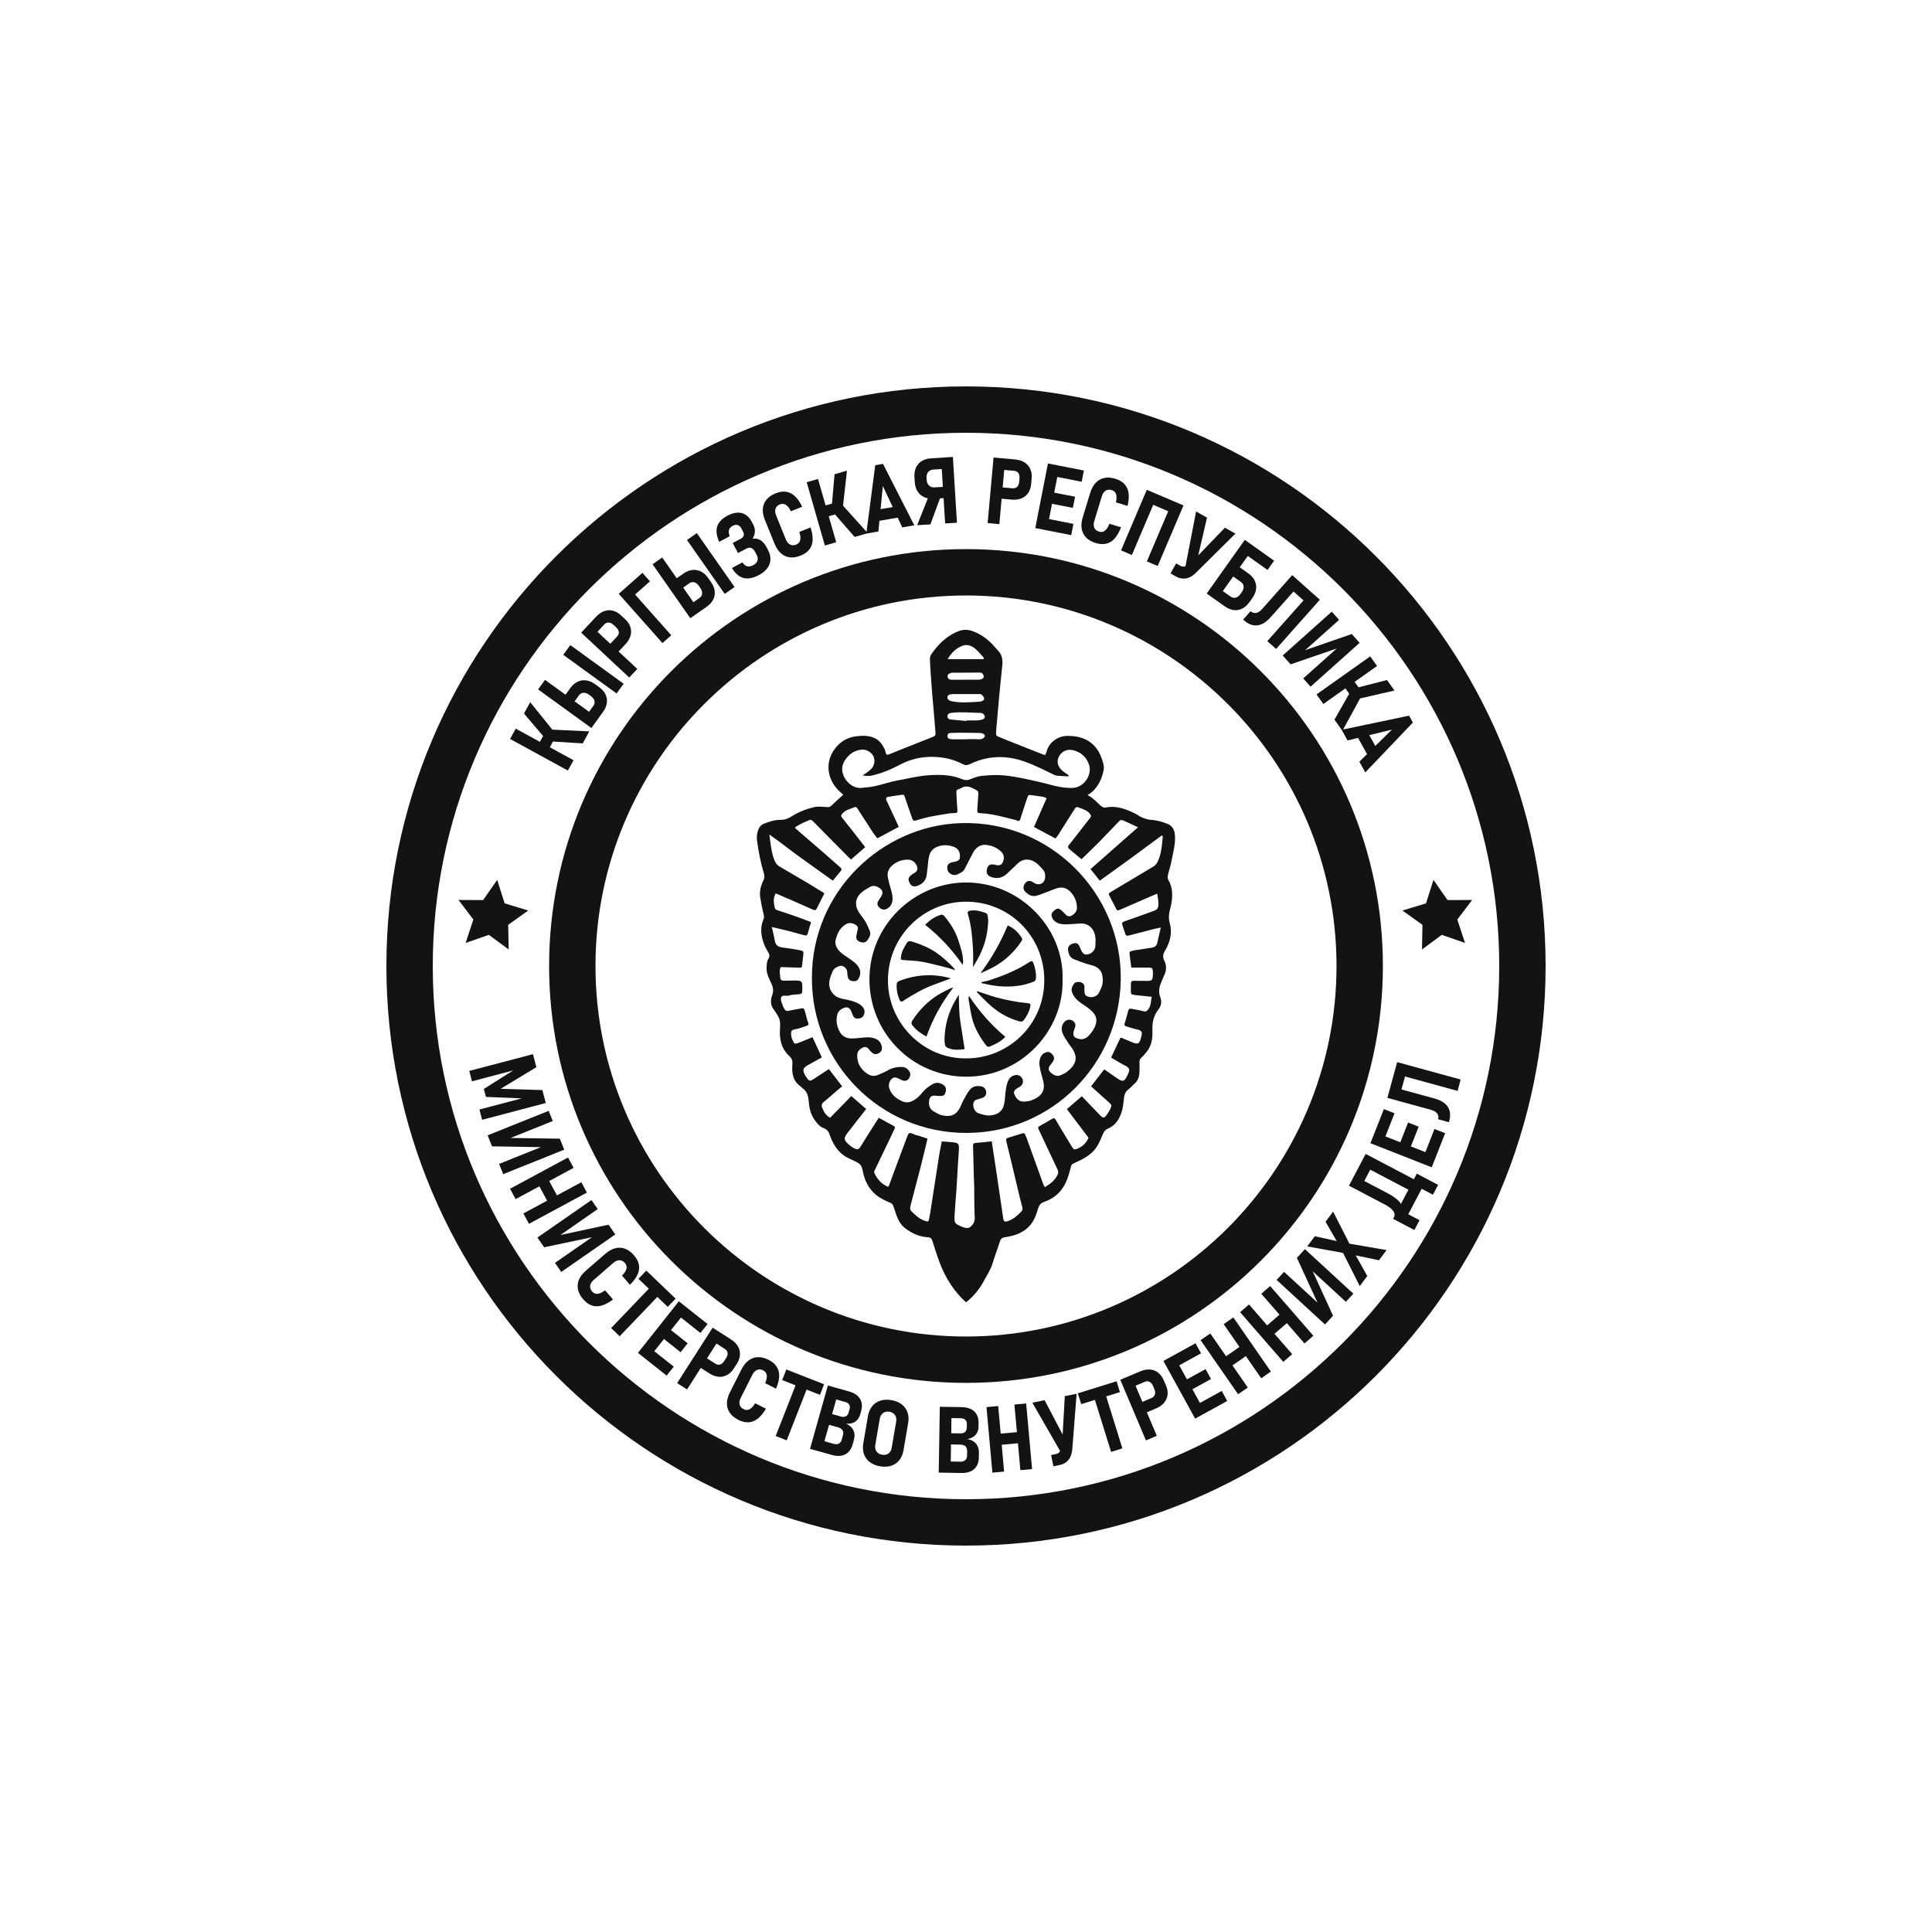 <?xml version="1.0" encoding="utf-8"?>
<!-- Generator: Adobe Illustrator 26.5.0, SVG Export Plug-In . SVG Version: 6.00 Build 0)  -->
<svg version="1.1" id="Layer_1" xmlns="http://www.w3.org/2000/svg" xmlns:xlink="http://www.w3.org/1999/xlink" x="0px" y="0px"
	 viewBox="0 0 500 500" style="enable-background:new 0 0 500 500;" xml:space="preserve">
<style type="text/css">
	.st0{fill:#131313;}
</style>
<g>
	<path class="st0" d="M197.62,225.77c0.22,0.72,0.31,1.34-0.04,2.05c-0.68,1.38-1.08,2.86-0.84,4.41c0.22,1.45,0.52,2.89,0.86,4.31
		c0.11,0.48,0.21,0.85,0,1.35c-0.55,1.28-0.71,2.62-0.5,4.03c0.23,1.63,0.82,3.11,1.69,4.48c0.38,0.6,0.44,1.15,0.08,1.71
		c-0.47,0.73-0.43,1.53-0.48,2.34c-0.08,1.55,0.69,2.86,1.28,4.18c0.47,1.05,0.54,1.93,0.15,2.99c-0.43,1.18-0.45,2.39,0.33,3.52
		c0.61,0.89,1.33,1.79,1.6,2.8c0.28,1.02,0.08,2.17,0.09,3.27c0,0.29-0.02,0.57,0.02,0.86c0.07,0.56,0.13,1.12,0.27,1.67
		c0.34,1.37,1.05,2.54,2.08,3.5c0.66,0.62,0.94,1.2,0.86,2.21c-0.18,2.16,0.06,4.3,2.12,5.7c0.19,0.13,0.32,0.36,0.52,0.49
		c1.18,0.81,1.47,2.02,1.58,3.34c0.14,1.66,0.44,3.25,1.42,4.69c0.66,0.97,1.35,1.86,2.44,2.29c0.83,0.33,1.32,0.85,1.55,1.68
		c0.07,0.27,0.2,0.53,0.31,0.8c0.85,2.12,2.08,3.94,4.13,5.07c0.87,0.48,1.82,0.83,2.69,1.31c0.43,0.24,0.91,0.59,1.09,1.01
		c0.32,0.72,0.39,1.55,0.61,2.32c0.79,2.77,2.34,4.93,4.97,6.24c0.6,0.3,1.18,0.63,1.81,0.84c0.52,0.18,0.76,0.53,0.92,0.99
		c0.28,0.81,0.53,1.63,0.82,2.43c0.47,1.26,1.14,2.42,2.23,3.24c1.73,1.3,3.65,2.2,5.86,2.31c0.67,0.03,0.96,0.32,1.17,0.98
		c1.03,3.24,1.99,6.5,3.69,9.51c1.35,2.38,2.93,4.51,5.03,6.34c2.07-1.66,3.59-3.59,4.75-5.79c0.72-1.38,1.61-2.68,2.07-4.2
		c0.59-1.95,1.33-3.86,1.94-5.8c0.24-0.77,0.69-0.96,1.43-1.07c1.16-0.18,2.34-0.44,3.4-0.91c1.15-0.51,2.2-1.23,3.05-2.26
		c1.07-1.29,1.56-2.8,2.02-4.33c0.26-0.84,0.71-1.34,1.57-1.64c2.91-1.01,4.89-3.02,5.95-5.91c0.37-1.02,0.68-2.07,0.93-3.13
		c0.1-0.42,0.26-0.69,0.63-0.86c0.34-0.16,0.69-0.32,1.03-0.48c2.18-1.01,4.2-2.22,5.39-4.43c0.47-0.87,0.85-1.8,1.23-2.71
		c0.29-0.68,0.65-1.16,1.4-1.47c1.88-0.8,2.88-2.46,3.47-4.29c0.39-1.2,0.44-2.52,0.62-3.78c0.11-0.78,0.37-1.44,1.03-1.95
		c0.6-0.46,1.09-1.06,1.66-1.55c0.9-0.77,1.23-1.78,1.29-2.9c0.05-0.9,0.03-1.81,0.01-2.71c-0.01-0.45,0.1-0.78,0.47-1.12
		c0.56-0.5,1.04-1.1,1.5-1.69c1.24-1.6,1.45-3.52,1.37-5.41c-0.08-2.04,0.32-3.83,1.59-5.43c0.75-0.94,0.84-2.14,0.46-3.1
		c-0.62-1.6-0.2-2.94,0.42-4.34c0.21-0.48,0.38-0.97,0.61-1.44c0.6-1.25,0.6-2.53,0-3.72c-0.49-0.98-0.34-1.7,0.2-2.6
		c1.31-2.19,1.91-4.62,1.22-7.1c-0.34-1.23-0.29-2.24,0.03-3.43c0.68-2.59,1.03-5.23-0.39-7.74c-0.31-0.55-0.16-1.11-0.03-1.66
		c0.24-1.01,0.59-2.01,0.78-3.03c0.43-2.28,1.12-4.53,0.94-6.89c-0.1-1.38-0.6-2.4-1.98-2.97c-1.43-0.59-2.87-0.94-4.4-1.04
		c-0.73-0.05-1.47-0.32-2.16-0.61c-0.65-0.27-1.21-0.73-1.85-1.04c-2.33-1.13-4.71-2.05-7.37-1.54c-0.72,0.14-1.16-0.14-1.63-0.6
		c-0.63-0.63-1.3-1.24-1.98-1.81c-0.34-0.29-0.76-0.49-1.22-0.78c0.55-0.4,1-0.65,1.36-1.01c1.5-1.48,2.34-3.32,2.76-5.36
		c0.27-1.28-0.26-2.46-0.67-3.59c-0.35-0.95-0.9-1.9-1.59-2.65c-1.93-2.09-4.4-2.76-7.22-2.71c-2.6,0.05-4.77,1.95-5.25,4.03
		c-0.07,0.31-0.25,0.59-0.37,0.86c-0.17,0-0.28,0.03-0.36,0c-3.26-1.29-6.53-2.58-9.79-3.88c-0.66-0.26-1.3-0.57-1.97-0.8
		c-0.5-0.17-0.64-0.49-0.6-0.98c0.04-0.38,0.04-0.76,0.07-1.14c0.27-3.07,0.53-6.15,0.82-9.22c0.23-2.41,0.5-4.81,0.73-7.22
		c0.13-1.42-0.09-2.74-1.18-3.8c-0.34-0.33-0.62-0.71-0.94-1.06c-1.56-1.77-3.41-3.14-5.65-3.93c-1.2-0.43-2.41-0.42-3.62,0.05
		c-3.03,1.2-5.22,3.38-7.02,6.01c-0.22,0.32-0.34,0.79-0.33,1.19c0.04,1.42,0.14,2.84,0.24,4.26c0.11,1.66,0.23,3.31,0.37,4.97
		c0.26,3.12,0.56,6.24,0.8,9.36c0.1,1.27,0.06,1.28-1.14,1.75c-1.36,0.55-2.73,1.08-4.1,1.62c-2.25,0.89-4.5,1.77-6.73,2.7
		c-0.57,0.24-0.78,0.07-0.9-0.47c-0.06-0.28-0.11-0.57-0.23-0.82c-0.64-1.29-1.39-2.43-2.84-3.01c-1.53-0.63-3.09-0.55-4.63-0.36
		c-2.55,0.32-4.55,1.74-5.88,3.86c-1.94,3.1-1.5,6.83,0.92,9.64c0.53,0.62,1.19,1.13,1.69,1.61c-1.06,0.97-2.12,1.9-3.14,2.88
		c-0.31,0.3-0.6,0.34-1.01,0.32c-1.18-0.05-2.43-0.25-3.54,0.04c-2.01,0.52-3.98,1.26-5.75,2.42c-0.85,0.56-1.76,0.86-2.8,0.85
		c-1.49-0.02-2.88,0.44-4.27,0.99c-0.98,0.39-1.38,1.17-1.63,2.01c-0.21,0.71-0.28,1.52-0.19,2.26
		C196.29,220.25,196.8,223.04,197.62,225.77z M249.03,167.14c1.29-0.49,2.53,0,3.53,0.9c0.75,0.68,1.41,1.48,2.1,2.23
		c-0.06,0.11-0.11,0.21-0.17,0.32c-3.04,0-6.08,0-9.25,0C246.18,169,247.39,167.77,249.03,167.14z M254.6,175.19
		c-0.01,0.2-0.31,0.44-0.53,0.56c-0.24,0.12-0.55,0.15-0.82,0.15c-1.13,0.02-2.27,0.01-3.4,0.01c0,0,0,0.01,0,0.01
		c-1.18,0-2.36,0-3.55,0c-0.52,0-0.94-0.16-1.05-0.74c-0.09-0.51,0.19-0.83,0.91-1.04c0.05-0.01,0.09-0.04,0.14-0.04
		c2.45-0.02,4.91-0.04,7.36-0.04c0.22,0,0.51,0.12,0.63,0.28C254.46,174.57,254.62,174.91,254.6,175.19z M246.71,179.63
		c1.09-0.02,2.19,0,3.28,0c0,0,0,0,0,0c1.09,0,2.19,0,3.28,0c0.24,0,0.55-0.05,0.69,0.08c0.3,0.26,0.61,0.59,0.72,0.95
		c0.12,0.41-0.22,0.69-0.63,0.81c-0.14,0.04-0.27,0.1-0.41,0.11c-2.36,0.15-4.73,0.38-7.09-0.05c-1.02-0.18-1.43-0.55-1.34-1.15
		C245.29,179.85,245.68,179.65,246.71,179.63z M246.3,184.48c2.46-0.3,4.92-0.02,7.38,0.02c0.27,0,0.61,0.08,0.79,0.25
		c0.22,0.2,0.41,0.55,0.41,0.83c0,0.2-0.3,0.49-0.53,0.58c-0.44,0.16-0.92,0.26-1.39,0.28c-0.95,0.04-1.9,0.01-2.85,0.01
		c0,0.05-0.01,0.09-0.01,0.14c-1.32-0.12-2.64-0.24-3.96-0.37c-0.51-0.05-0.94-0.24-0.93-0.86
		C245.22,184.81,245.53,184.57,246.3,184.48z M245.96,189.69c0.66-0.04,1.33-0.06,1.99-0.06c1.8,0.01,3.61,0.01,5.41,0.05
		c0.95,0.02,1.49,0.34,1.52,0.76c0.03,0.43-0.68,0.96-1.57,0.89c-1.13-0.08-2.28-0.02-3.42-0.02c0,0.01,0,0.02,0,0.03
		c-1.04,0-2.09,0-3.13,0c-0.28,0-0.57-0.02-0.85-0.06c-0.5-0.08-0.73-0.41-0.7-0.91C245.23,189.92,245.53,189.72,245.96,189.69z
		 M219.31,195.91c0.92-1.06,2.03-1.66,3.41-1.87c1.08-0.17,2.01,0.23,2.74,0.89c1.07,0.97,1.11,2.75,0.18,3.88
		c-0.36,0.43-0.83,0.77-1.28,1.12c-0.29,0.23-0.63,0.4-1.14,0.72c1.09,0.26,1.96,0.19,2.78-0.02c1.19-0.3,2.37-0.68,3.51-1.14
		c1.23-0.49,2.42-1.08,3.6-1.69c3.04-1.57,6.28-2.15,9.64-1.86c2.22,0.19,4.4,0.75,6.39,1.81c0.66,0.35,1.19,0.32,1.86,0
		c3.28-1.59,6.72-2.16,10.37-1.62c2.77,0.41,5.28,1.48,7.79,2.63c1.25,0.57,2.47,1.21,3.71,1.8c0.25,0.12,0.54,0.19,0.81,0.21
		c0.94,0.07,1.88,0.1,2.82,0.15c0.03-0.09,0.06-0.17,0.09-0.26c-0.49-0.35-1-0.67-1.47-1.04c-1.38-1.12-1.69-2.43-1.16-3.63
		c0.68-1.55,2.26-2.26,3.88-1.81c2.01,0.56,3.36,1.77,4.02,3.8c0.8,2.47-1.22,5.83-4.32,5.94c-1.22,0.04-2.47-0.11-3.67-0.35
		c-1.67-0.33-3.31-0.85-4.97-1.22c-2.91-0.66-5.81-1.33-8.8-1.65c-2.06-0.22-4.08-0.1-6.1,0.1c-0.97,0.1-1.93,0.48-2.84,0.85
		c-0.77,0.32-1.42,0.31-2.18-0.01c-2.83-1.18-5.79-1.2-8.8-0.99c-2.72,0.19-5.33,0.88-7.98,1.35c-1.91,0.34-3.75,1.01-5.65,1.43
		c-1.2,0.26-2.43,0.38-3.66,0.48c-2.04,0.16-3.8-1.38-4.54-3.07C217.52,198.92,218.04,197.38,219.31,195.91z M207.33,222.05
		c2.73,1.96,5.47,3.9,8.22,5.87c0.71-0.87,1.3-1.67,1.96-2.4c0.39-0.43,0.35-0.7-0.06-1.06c-1.39-1.21-2.77-2.45-4.16-3.66
		c-2.36-2.05-4.74-4.09-7.11-6.14c-0.14-0.12-0.25-0.26-0.47-0.49c1.2-0.9,2.5-1.41,3.8-1.94c0.41-0.17,0.67,0.09,0.97,0.39
		c3.08,3.14,6.19,6.26,9.3,9.39c0.13,0.13,0.27,0.26,0.46,0.44c1.22-1.07,2.42-2.12,3.68-3.21c-1.27-1.62-2.49-3.19-3.71-4.75
		c-0.76-0.97-1.52-1.94-2.3-2.89c-0.35-0.43-0.24-0.68,0.12-1.07c0.84-0.95,2.03-1.17,3.11-1.63c0.4-0.17,0.59,0.06,0.79,0.38
		c1.28,2,2.56,4,3.86,5.98c0.38,0.59,0.84,1.13,1.26,1.69c0.58-0.3,1.16-0.6,1.74-0.91c1.25-0.67,2.5-1.34,3.82-2.05
		c-0.99-2.13-1.99-4.27-2.98-6.41c-0.12-0.26-0.29-0.52-0.31-0.79c-0.02-0.17,0.17-0.49,0.3-0.52c1.31-0.23,2.62-0.43,3.93-0.6
		c0.43-0.06,0.52,0.31,0.63,0.63c0.44,1.31,0.89,2.61,1.34,3.91c0.2,0.58,0.41,1.16,0.61,1.74c0.16,0.47,0.44,0.52,0.89,0.39
		c1.27-0.37,2.55-0.75,3.85-1.01c1.62-0.33,3.26-0.57,4.9-0.83c0.42-0.07,0.86-0.03,1.28-0.07c0.73-0.06,0.77-0.14,0.72-0.89
		c-0.09-1.37-0.2-2.75-0.25-4.12c-0.04-0.99-0.01-0.99,0.98-1.34c0.04-0.02,0.09-0.03,0.13-0.05c1.5-1,2.79-0.24,4.09,0.47
		c0.47,0.25,0.5,0.65,0.47,1.09c-0.08,1.23-0.19,2.46-0.25,3.69c-0.06,1.12-0.04,1.13,1.01,1.19c3.06,0.16,5.97,1.03,8.91,1.76
		c0.14,0.03,0.27,0.09,0.4,0.15c0.46,0.19,0.67,0.03,0.81-0.45c0.55-1.77,1.14-3.52,1.72-5.28c0.33-0.98,0.33-0.98,1.38-0.83
		c0.89,0.13,1.78,0.23,2.67,0.37c0.32,0.05,0.61,0.21,1.03,0.37c-1.11,2.53-2.19,4.98-3.28,7.46c1.86,0.99,3.68,1.97,5.57,2.98
		c0.21-0.27,0.43-0.51,0.61-0.78c1.4-2.2,2.79-4.41,4.19-6.61c0.53-0.83,0.59-0.88,1.48-0.53c0.92,0.36,1.87,0.63,2.57,1.45
		c0.39,0.46,0.45,0.73,0.07,1.2c-1.07,1.33-2.1,2.69-3.15,4.04c-0.76,0.97-1.51,1.96-2.29,2.91c-0.36,0.43-0.3,0.73,0.11,1.07
		c1.06,0.87,2.11,1.76,3.15,2.62c1.45-1.42,2.92-2.82,4.35-4.26c1.7-1.72,3.35-3.48,5.03-5.22c0.77-0.8,0.79-0.82,1.81-0.38
		c1.08,0.47,2.14,0.99,3.42,1.59c-4.17,3.67-8.2,7.22-12.28,10.82c0.82,1.03,1.55,1.95,2.39,3c5.38-3.84,10.73-7.74,16.07-11.72
		c0.11,0.16,0.25,0.27,0.24,0.36c-0.25,2.26-0.35,4.55-1.42,6.62c-0.2,0.39-0.54,0.78-0.91,1.01c-2.92,1.77-5.86,3.5-8.79,5.25
		c-0.73,0.44-1.47,0.87-2.2,1.32c-0.8,0.5-0.79,0.51-0.37,1.3c0.49,0.92,0.96,1.86,1.43,2.79c0.45,0.89,0.46,0.9,1.39,0.5
		c2.91-1.27,5.83-2.53,8.74-3.8c0.17-0.07,0.35-0.14,0.69-0.27c0.11,0.81,0.29,1.54,0.3,2.28c0.02,1.63-0.13,1.8-1.63,2.34
		c-2.41,0.86-4.81,1.74-7.23,2.57c-0.47,0.16-0.63,0.4-0.5,0.83c0.23,0.76,0.54,1.51,0.75,2.27c0.15,0.53,0.41,0.69,0.93,0.55
		c2.24-0.59,4.49-1.17,6.74-1.75c0.44-0.11,0.88-0.18,1.56-0.32c-0.34,1.48-0.63,2.7-0.9,3.93c-0.18,0.81-0.7,1.18-1.49,1.29
		c-1.41,0.2-2.82,0.42-4.22,0.64c-0.23,0.04-0.47,0.08-0.7,0.14c-0.79,0.21-0.84,0.27-0.75,1.07c0.13,1.13,0.29,2.25,0.43,3.29
		c1.49,0,3,0,4.51,0c0.84,0,1,0.14,1.07,0.96c0.03,0.33,0.01,0.67,0,1c-0.08,1.36-0.21,1.48-1.63,1.48c-1.09,0-2.19,0-3.28-0.02
		c-0.53-0.01-0.79,0.19-0.77,0.76c0.02,0.47-0.01,0.95-0.02,1.43c-0.02,1.37-0.02,1.37,1.37,1.53c1.31,0.15,2.63,0.27,4.03,0.42
		c-0.24,1.18-0.15,2.34-0.92,3.29c-0.32,0.4-0.61,0.62-1.2,0.45c-1-0.29-2.04-0.42-3.06-0.63c-0.49-0.1-0.78-0.01-0.91,0.56
		c-0.26,1.11-0.61,2.19-0.93,3.28c-0.12,0.42,0.05,0.6,0.45,0.71c0.96,0.26,1.9,0.62,2.87,0.82c1.02,0.22,1.31,0.54,1.03,1.73
		c-0.5,2.11-0.8,2.25-2.77,1.4c-0.78-0.34-1.57-0.66-2.37-0.99c-0.08-0.03-0.18,0-0.29,0c-0.78,1.66-1.57,3.32-2.41,5.12
		c1.04,0.61,2.08,1.22,3.13,1.83c0.16,0.09,0.35,0.14,0.52,0.23c1.15,0.64,1.26,1,0.71,2.25c-0.02,0.04-0.04,0.09-0.06,0.13
		c-0.89,1.85-1.23,1.95-2.88,0.82c-1.05-0.72-2.09-1.46-3.19-2.23c-1.13,1.46-2.22,2.86-3.41,4.4c0.85,0.76,1.71,1.55,2.57,2.32
		c0.67,0.6,1.35,1.2,2.02,1.8c0.74,0.66,0.79,0.83,0.4,1.7c-0.19,0.43-0.44,0.85-0.71,1.24c-0.92,1.33-1.09,1.33-2.19,0.18
		c-1.47-1.54-2.96-3.08-4.49-4.67c-1.26,1.09-2.53,2.18-3.86,3.33c1.87,2.48,3.72,4.93,5.6,7.41c-0.61,1.44-1.63,2.37-3.09,2.91
		c-0.53,0.19-0.8,0.08-1.05-0.34c-0.49-0.81-1-1.61-1.49-2.42c-0.96-1.59-1.92-3.17-2.85-4.77c-0.29-0.5-0.54-0.52-1.01-0.23
		c-0.97,0.6-1.97,1.14-2.96,1.7c-0.71,0.4-0.71,0.46-0.35,1.22c1.6,3.39,3.18,6.78,4.79,10.17c0.25,0.52,0.21,0.98-0.07,1.48
		c-0.67,1.22-1.37,1.93-3.22,3.08c-0.15-0.28-0.33-0.53-0.43-0.82c-1.44-3.97-2.86-7.95-4.29-11.92c-0.1-0.27-0.25-0.52-0.33-0.79
		c-0.13-0.41-0.39-0.51-0.77-0.4c-1.27,0.38-2.54,0.77-3.81,1.17c-0.51,0.16-0.42,0.56-0.33,0.94c0.36,1.48,0.72,2.95,1.08,4.43
		c0.68,2.86,1.36,5.72,2.04,8.58c0.31,1.29,0.62,2.58,0.97,3.86c0.12,0.44,0.17,0.81-0.17,1.18c-0.98,1.06-2.03,2-3.41,2.5
		c-0.95,0.34-1.2,0.21-1.34-0.75c-0.57-3.85-1.13-7.7-1.7-11.54c-0.41-2.76-0.84-5.51-1.26-8.3c-1.44,0.14-2.8,0.29-4.16,0.4
		c-0.47,0.04-0.69,0.22-0.68,0.7c0.07,2.66,0.14,5.32,0.21,7.98c0.02,0.85,0.07,1.71,0.09,2.56c0.04,2.71,0.01,5.43,0.14,8.14
		c0.05,1.05-0.43,1.71-1.09,2.32c-0.21,0.2-0.58,0.32-0.88,0.31c-0.41-0.01-0.85-0.11-1.23-0.28c-2.07-0.88-2.11-0.89-2.01-3.09
		c0.11-2.23,0.32-4.45,0.49-6.68c0.02-0.24,0.02-0.48,0.04-0.71c0.18-2.94,0.32-5.88,0.54-8.82c0.18-2.38,0.12-2.48-2.29-2.66
		c-0.66-0.05-1.32-0.1-2.1-0.16c-0.21,1.1-0.46,2.24-0.65,3.39c-0.34,2.11-0.65,4.22-0.98,6.33c-0.46,2.95-0.91,5.9-1.37,8.85
		c-0.07,0.42-0.16,0.84-0.24,1.26c-0.19,1.03-0.27,1.03-1.28,0.67c-1.35-0.48-2.32-1.45-3.32-2.4c-0.51-0.49-0.34-1.08-0.21-1.61
		c0.85-3.36,1.76-6.7,2.62-10.05c0.6-2.34,1.14-4.69,1.74-7.17c-0.81-0.26-1.65-0.54-2.49-0.8c-0.23-0.07-0.48-0.07-0.69-0.17
		c-1.79-0.83-1.67-0.63-2.35,1.16c-1.48,3.9-2.9,7.83-4.36,11.74c-0.06,0.17-0.18,0.33-0.31,0.56c-1.67-0.72-2.78-1.91-3.52-3.52
		c-0.21-0.45,0.03-0.72,0.19-1.05c1.39-2.91,2.8-5.81,4.19-8.72c0.18-0.38,0.34-0.78,0.53-1.16c0.56-1.09,0.55-1.07-0.44-1.59
		c-1.09-0.57-2.16-1.18-3.36-1.84c-0.84,1.31-1.71,2.65-2.56,4c-0.71,1.12-1.39,2.26-2.1,3.38c-0.56,0.87-0.83,0.96-1.75,0.5
		c-0.46-0.23-0.89-0.55-1.28-0.89c-1.44-1.26-1.46-1.74-0.27-3.24c1.56-1.97,3.09-3.96,4.7-6.02c-1.25-1.09-2.52-2.2-3.85-3.35
		c-1.83,1.88-3.66,3.76-5.49,5.63c-1.13-0.66-1.66-1.59-2.05-2.63c-0.23-0.61-0.16-1.02,0.39-1.46c1.37-1.1,2.67-2.27,4-3.42
		c0.25-0.21,0.51-0.42,0.77-0.64c-1.16-1.52-2.25-2.94-3.42-4.46c-1.27,0.83-2.57,1.67-3.86,2.52c-1.04,0.69-1.21,0.66-1.92-0.35
		c-0.11-0.16-0.23-0.3-0.33-0.47c-0.81-1.46-0.66-1.98,0.78-2.78c1.16-0.64,2.32-1.28,3.51-1.94c-0.84-1.82-1.62-3.49-2.42-5.23
		c-0.93,0.38-1.85,0.76-2.77,1.13c-0.44,0.18-0.88,0.35-1.33,0.49c-0.35,0.11-0.66,0.02-0.82-0.36c-0.18-0.44-0.45-0.86-0.53-1.32
		c-0.28-1.55-0.03-1.84,1.19-2.04c0.88-0.14,1.72-0.53,2.58-0.78c0.57-0.16,0.77-0.38,0.51-1.02c-0.33-0.83-0.48-1.73-0.73-2.59
		c-0.32-1.1-0.32-1.09-1.48-0.87c-0.89,0.17-1.79,0.28-2.65,0.51c-0.71,0.2-1.09-0.07-1.37-0.65c-0.08-0.17-0.2-0.33-0.25-0.51
		c-0.2-0.73-0.67-1.53-0.51-2.17c0.23-0.92,1.31-0.38,2-0.59c0.85-0.26,1.78-0.28,2.68-0.35c0.57-0.04,0.82-0.21,0.83-0.85
		c0.06-2.72,0.09-2.72-2.59-2.69c-0.71,0.01-1.43,0-2.14,0.03c-0.57,0.03-0.93-0.2-0.97-0.79c-0.05-0.88-0.35-1.78,0.13-2.73
		c1.49,0.05,3.04,0.11,4.59,0.15c0.88,0.02,0.87,0.01,0.96-0.82c0.08-0.76,0.16-1.51,0.26-2.26c0.15-1.14,0.09-1.26-0.98-1.45
		c-1.4-0.25-2.81-0.5-4.22-0.66c-1.09-0.12-1.9-0.46-2.12-1.67c-0.21-1.15-0.49-2.3-0.79-3.66c1.45,0.34,2.68,0.62,3.9,0.93
		c1.51,0.39,3.02,0.8,4.53,1.21c0.43,0.12,0.72,0.05,0.86-0.45c0.25-0.95,0.55-1.9,0.85-2.96c-1.18-0.44-2.36-0.91-3.55-1.33
		c-1.7-0.6-3.39-1.19-5.11-1.72c-0.47-0.15-0.69-0.34-0.78-0.84c-0.21-1.18-0.41-2.33,0.3-3.54c1.35,0.58,2.69,1.15,4.02,1.73
		c1.78,0.78,3.55,1.58,5.33,2.36c0.96,0.42,1.03,0.37,1.49-0.59c0.55-1.15,1.14-2.28,1.77-3.52c-1.36-0.83-2.71-1.68-4.07-2.5
		c-2.53-1.5-5.06-2.98-7.6-4.46c-0.65-0.38-1.01-0.94-1.29-1.63c-0.62-1.52-0.81-3.11-1.05-4.7c-0.08-0.55-0.14-1.1-0.25-1.92
		C202.04,218.01,204.63,220.11,207.33,222.05z"/>
	<path class="st0" d="M250.22,293.2c22.15-0.09,39.47-17.85,39.83-39.56c0.37-22.25-18.02-41.27-41.28-40.62
		c-20.43,0.57-38.71,17.63-38.65,40.08C210.04,274.92,227.63,293.29,250.22,293.2z M215.48,251.4c0.31-0.79,1.03-1.13,1.73-1.38
		c0.87-0.32,1.93,0.46,2.04,1.4c0.05,0.38,0.03,0.76,0.1,1.14c0.19,0.98,0.58,1.32,1.52,1.36c0.88,0.03,1.21-0.24,1.55-1.13
		c0.55-1.41-0.03-2.54-0.99-3.45c-0.79-0.74-1.73-1.32-2.63-1.93c-0.99-0.67-1.93-1.38-2.4-2.55c-0.23-0.55-0.28-1.07-0.13-1.66
		c0.36-1.41,0.91-2.69,2.09-3.63c1.04-0.83,1.92-0.9,3.02-0.27c0.52,0.3,0.75,0.68,0.59,1.28c-0.13,0.46-0.2,0.93-0.3,1.39
		c-0.18,0.87,0.01,1.35,0.65,1.67c0.88,0.45,1.68,0.38,2.18-0.33c0.52-0.74,0.99-1.54,0.55-2.51c-0.35-0.77-0.65-1.58-1.08-2.3
		c-0.46-0.77-1.06-1.46-1.57-2.2c-1.23-1.8-1.19-3.73,0.49-5.26c0.65-0.6,1.45-1.06,2.23-1.49c0.71-0.4,1.47-0.32,2.18,0.08
		c1.2,0.67,1.39,1.41,0.64,2.56c-0.18,0.28-0.38,0.55-0.55,0.83c-0.46,0.77-0.43,1.22,0.11,1.78c0.55,0.57,1.31,0.77,1.95,0.43
		c0.9-0.46,1.41-1.19,1.52-2.24c0.15-1.48-0.44-2.8-0.79-4.17c-0.14-0.55-0.27-1.1-0.39-1.66c-0.28-1.35,0.2-2.45,1.22-3.28
		c1.13-0.93,2.45-1.42,3.93-1.4c0.82,0.01,1.49,0.33,1.97,0.97c0.67,0.9,0.88,1.96-0.45,2.58c-0.17,0.08-0.31,0.21-0.47,0.32
		c-0.98,0.69-1.1,1.25-0.51,2.29c0.44,0.77,1.13,0.95,2.09,0.56c1.24-0.5,2.05-1.37,2.25-2.71c0.18-1.22,0.28-2.45,0.42-3.67
		c0.16-1.41,0.47-2.75,1.87-3.47c1.53-0.79,3.11-0.77,4.7-0.2c1.05,0.37,1.58,1.17,1.63,2.28c0.04,0.92-0.23,1.29-1.13,1.55
		c-0.23,0.07-0.47,0.07-0.7,0.12c-1.28,0.26-1.7,0.93-1.35,2.16c0.22,0.8,1.49,1.47,2.33,1.11c0.81-0.35,1.68-0.68,2.12-1.58
		c0.56-1.14,1.16-2.27,1.75-3.4c0.26-0.5,0.5-1.04,0.86-1.47c0.81-0.97,1.81-1.44,3.14-1.24c1.31,0.2,2.46,0.68,3.45,1.55
		c0.78,0.69,1.09,1.52,0.75,2.56c-0.29,0.9-0.75,1.23-1.67,1.13c-0.19-0.02-0.37-0.11-0.55-0.14c-1.29-0.24-1.79,0.08-2.05,1.3
		c-0.21,0.96,0.28,1.66,1.37,1.97c1.44,0.41,2.72,0.11,3.81-0.91c0.9-0.84,1.81-1.68,2.68-2.55c1.82-1.8,3.89-1.22,5.34,0.08
		c0.46,0.41,0.85,0.89,1.28,1.34c0.58,0.6,0.68,1.35,0.61,2.11c-0.13,1.42-1.35,2.13-2.67,1.49c-0.21-0.1-0.39-0.28-0.6-0.39
		c-0.8-0.41-1.4-0.29-1.89,0.34c-0.53,0.68-0.61,1.53-0.08,2.1c0.8,0.88,1.79,1.49,3.03,1.15c1.09-0.31,2.14-0.76,3.2-1.16
		c0.66-0.25,1.32-0.52,1.99-0.75c1.69-0.57,3,0.09,4,1.4c0.79,1.03,1.24,2.23,1.25,3.57c0.01,0.99-0.55,1.59-1.31,2.06
		c-0.54,0.33-1.08,0.28-1.56-0.2c-0.43-0.44-0.85-0.91-1.34-1.28c-0.61-0.46-0.97-0.38-1.65,0.18c-0.69,0.57-0.86,1.09-0.61,1.72
		c0.63,1.58,2.18,1.92,3.78,1.86c1.14-0.04,2.28-0.11,3.42-0.2c1.96-0.16,3.52,0.99,3.97,3.11c0.19,0.91,0.11,1.89,0.06,2.84
		c-0.02,0.36-0.21,0.74-0.43,1.04c-0.46,0.65-1.14,1.03-1.93,1.03c-0.79,0-1.09-0.66-1.39-1.27c-0.1-0.21-0.16-0.45-0.26-0.66
		c-0.4-0.92-0.8-1.16-1.61-0.96c-1.05,0.25-1.57,0.86-1.43,1.79c0.14,0.96,0.46,1.88,1.45,2.29c1,0.41,2.03,0.78,3.06,1.13
		c0.58,0.2,1.19,0.32,1.78,0.5c2.29,0.69,2.77,2.26,2.68,4.28c-0.04,0.95-0.54,1.91-0.98,2.79c-0.46,0.91-1.62,1.32-2.55,1.09
		c-0.85-0.21-1.13-0.51-1.2-1.36c-0.03-0.38-0.01-0.76,0-1.14c0.01-0.59-0.24-1.01-0.78-1.24c-0.57-0.25-1.57-0.16-1.88,0.25
		c-0.52,0.7-0.88,1.45-0.52,2.38c0.46,1.21,1.34,2.04,2.37,2.75c0.82,0.56,1.67,1.1,2.42,1.75c1.49,1.3,1.86,2.61,1.08,4.34
		c-0.42,0.93-1.08,1.8-1.81,2.52c-0.42,0.42-1.21,0.74-1.79,0.68c-1.64-0.16-2.4-0.75-1.73-2.54c0.22-0.58,0.5-1.14,0.08-1.75
		c-0.68-0.99-2.05-1-2.78-0.01c-0.78,1.04-0.64,2.17-0.11,3.23c0.46,0.93,1.09,1.77,1.66,2.65c0.1,0.16,0.23,0.3,0.35,0.45
		c1.84,2.51,1.51,4.4-1.13,6.45c-0.41,0.32-0.91,0.51-1.37,0.75c-1.05,0.55-1.93,0.17-2.72-0.53c-0.78-0.69-0.79-1.21-0.13-2.07
		c0.2-0.26,0.44-0.51,0.61-0.79c0.48-0.77,0.39-1.39-0.27-2.04c-0.62-0.6-1.12-0.61-1.93-0.22c-1.04,0.51-1.46,2.04-1.23,3.4
		c0.2,1.21,0.52,2.41,0.86,3.6c0.8,2.78-0.42,4.32-3.09,5.29c-0.44,0.16-0.93,0.2-1.39,0.26c-1.29,0.18-2.19-0.35-2.76-1.52
		c-0.4-0.81-0.37-1.15,0.33-1.72c0.29-0.24,0.65-0.39,0.97-0.6c0.71-0.47,0.95-1.22,0.64-1.98c-0.3-0.75-1.03-1.15-1.84-1.01
		c-0.92,0.16-1.52,0.69-1.89,1.54c-0.55,1.29-0.64,2.66-0.76,4.03c-0.06,0.75-0.14,1.51-0.33,2.23c-0.49,1.85-1.96,2.53-3.64,2.64
		c-0.95,0.07-1.97-0.25-2.9-0.56c-0.93-0.31-1.48-1.45-1.36-2.43c0.06-0.51,0.27-0.91,0.8-1.07c0.46-0.14,0.91-0.28,1.36-0.42
		c0.77-0.24,1.16-0.7,1.18-1.4c0.02-0.73-0.42-1.43-1.16-1.61c-1.18-0.29-2.33-0.09-3.11,0.88c-0.65,0.8-1.12,1.75-1.62,2.66
		c-0.36,0.66-0.61,1.39-0.97,2.06c-1.17,2.15-2.84,2.28-4.72,1.81c-0.72-0.18-1.38-0.62-2.04-1c-0.82-0.46-1.18-1.24-1.19-2.14
		c-0.02-1.09,0.31-2.14,1.82-1.87c0.09,0.02,0.19,0.01,0.19,0.01c0.44,0.03,0.62,0.05,0.8,0.05c1.01-0.01,1.23-0.16,1.48-0.99
		c0.27-0.88,0.05-1.51-0.68-1.96c-0.82-0.5-1.66-0.65-2.56-0.17c-1.06,0.56-1.99,1.27-2.76,2.21c-0.78,0.97-1.66,1.82-2.85,2.31
		c-0.75,0.31-1.46,0.34-2.2,0.03c-1.68-0.72-3.04-1.74-3.56-3.6c-0.24-0.88,0.2-2,0.95-2.47c0.54-0.34,1.01-0.07,1.48,0.12
		c0.44,0.17,0.85,0.44,1.29,0.54c0.6,0.14,1.12-0.07,1.46-0.63c0.35-0.58,0.43-1.19,0.07-1.75c-0.42-0.65-0.97-1.11-1.85-1.15
		c-1.37-0.06-2.61,0.19-3.8,0.91c-0.77,0.46-1.63,0.76-2.45,1.13c-0.95,0.43-1.87,0.31-2.71-0.24c-1.76-1.13-2.73-2.72-2.7-4.86
		c0.01-1.01,0.66-1.56,1.43-1.96c0.52-0.27,1.11-0.2,1.53,0.35c0.23,0.3,0.49,0.59,0.76,0.85c0.62,0.59,1.22,0.64,1.93,0.21
		c0.7-0.43,0.88-0.95,0.68-1.82c-0.23-0.97-0.82-1.58-1.72-1.93c-1.2-0.46-2.43-0.32-3.66-0.19c-0.8,0.09-1.61,0.16-2.41,0.17
		c-1.47,0.01-2.57-0.68-3.2-1.99c-0.63-1.31-0.86-2.69-0.5-4.14c0.22-0.87,0.8-1.39,1.57-1.72c0.99-0.43,1.62-0.17,2.06,0.81
		c0.1,0.22,0.16,0.45,0.25,0.67c0.24,0.65,0.54,1.26,1.37,1.23c0.64-0.02,1.26-0.2,1.57-0.81c0.36-0.72,0.34-1.47-0.2-2.14
		c-0.69-0.85-1.67-1.25-2.66-1.57c-0.9-0.29-1.84-0.44-2.77-0.64c-2.45-0.52-3.8-2.77-3.08-5.18
		C214.95,252.63,215.23,252.02,215.48,251.4z"/>
	<path class="st0" d="M250.08,278.65c14.24,0.01,25.21-11.96,24.91-25.04c0.48-13.53-11.28-25.65-25.7-25.21
		c-13.05,0.39-24.32,11.21-24.28,25.13C225.05,267.38,236.1,278.64,250.08,278.65z M249.91,233.36c11.3-0.06,20.22,8.88,20.35,20.06
		c0.14,11.63-9.19,20.5-20.19,20.49c-11.21,0.11-20.09-9.14-20.27-19.83C229.61,242.63,238.74,233.42,249.91,233.36z"/>
	<path class="st0" d="M251.82,245.94c0.07,1.34,0.01,2.7,0.01,4.34c0.44-0.77,0.75-1.32,1.07-1.87c1.78-3.05,2.68-6.35,2.84-9.86
		c0.03-0.56-0.05-1.14-0.16-1.69c-0.05-0.23-0.28-0.52-0.48-0.59c-1.26-0.41-2.53-0.82-3.89-0.61c-0.76,0.12-0.91,0.29-0.68,1.04
		C251.42,239.71,251.65,242.82,251.82,245.94z"/>
	<path class="st0" d="M255.24,251.2c3.8-1.64,6.84-4.19,9.13-7.64c0.13-0.2,0.23-0.59,0.13-0.75c-0.92-1.39-2.01-2.6-3.71-3.31
		c-1.86,4.48-4.2,8.55-7.06,12.39C254.23,251.66,254.73,251.42,255.24,251.2z"/>
	<path class="st0" d="M234,248.48c1.56,0.13,3.13,0.14,4.66,0.43c2.27,0.43,4.51,1.04,6.75,1.6c0.53,0.13,1.04,0.35,1.78,0.6
		c-0.21-0.36-0.28-0.52-0.39-0.64c-1.42-1.46-2.9-2.84-4.6-3.99c-1.83-1.23-3.83-2.07-5.91-2.72c-0.58-0.18-1.22-0.38-1.64,0.33
		c-0.63,1.06-1.29,2.1-1.45,3.37C233.08,248.42,233.06,248.4,234,248.48z"/>
	<path class="st0" d="M265.86,259.61c-2.78-0.28-5.52-0.79-8.2-1.54c-1.59-0.45-3.13-1.03-4.7-1.54c-0.07,0.06-0.14,0.11-0.21,0.17
		c1.27,1.25,2.47,2.57,3.82,3.73c2.1,1.81,4.49,3.11,7.18,3.88c0.55,0.16,0.9,0.11,1.23-0.33c0.78-1.03,1.38-2.15,1.65-3.42
		C266.78,259.8,266.67,259.69,265.86,259.61z"/>
	<path class="st0" d="M248.14,257.41c-0.28,0.47-0.57,0.93-0.85,1.41c-1.84,3.17-2.8,6.59-2.85,10.25
		c-0.01,0.47,0.04,0.95,0.15,1.41c0.06,0.23,0.27,0.5,0.48,0.61c1.5,0.76,3.07,0.61,4.58,0.43c-0.38-2.41-0.72-4.7-1.09-6.98
		C248.19,262.19,248.19,259.84,248.14,257.41z"/>
	<path class="st0" d="M250.78,257.75c-0.11,0.34-0.15,0.65-0.1,0.95c0.27,1.58,0.5,3.18,0.88,4.74c0.65,2.67,2.03,4.99,3.69,7.15
		c0.21,0.28,0.48,0.43,0.87,0.27c1.43-0.62,2.87-1.22,4.05-2.54C256.5,265.27,253.42,261.73,250.78,257.75z"/>
	<path class="st0" d="M249.17,249.74c0.04-0.43,0.07-0.61,0.08-0.78c0.01-2.03-0.69-3.91-1.3-5.79c-0.72-2.22-1.98-4.17-3.47-5.98
		c-0.31-0.37-0.61-0.58-1.09-0.42c-1.49,0.51-2.78,1.33-3.96,2.58C243.19,242.31,246.36,245.71,249.17,249.74z"/>
	<path class="st0" d="M254,254.18c0,0.08,0,0.17,0,0.25c0.32,0.06,0.64,0.12,0.96,0.2c3.13,0.77,6.29,0.91,9.46,0.35
		c0.97-0.17,1.91-0.54,2.87-0.83c0.56-0.17,0.8-0.5,0.82-1.14c0.06-1.32-0.23-2.55-0.66-3.77c-0.19-0.53-0.48-0.63-0.98-0.3
		c-3.18,2.12-6.7,3.51-10.3,4.72C255.47,253.89,254.73,254.01,254,254.18z"/>
	<path class="st0" d="M246.11,253.2c-4.76-1.38-9.46-0.9-13.47,0.71c-0.4,0.16-0.56,0.43-0.58,0.87c-0.07,1.4,0.2,2.73,0.76,4
		c0.19,0.42,0.46,0.59,0.88,0.3c0.16-0.11,0.3-0.23,0.46-0.33c2.32-1.45,4.68-2.85,7.26-3.81
		C242.92,254.39,244.42,253.83,246.11,253.2z"/>
	<path class="st0" d="M245.97,255.79c-1.06,0.54-2.14,1.03-3.15,1.65c-2.75,1.7-4.95,3.97-6.71,6.68c-0.29,0.44-0.3,0.85,0.06,1.29
		c0.96,1.19,2.14,2.09,3.6,2.85c1.62-4.57,3.89-8.7,6.93-12.66C246.3,255.7,246.12,255.71,245.97,255.79z"/>
	<path class="st0" d="M250,100c-82.84,0-150,67.16-150,150c0,82.84,67.16,150,150,150s150-67.16,150-150
		C400,167.16,332.84,100,250,100z M250,388c-76.09,0-138-61.91-138-138c0-76.09,61.91-138,138-138c76.09,0,138,61.91,138,138
		C388,326.09,326.09,388,250,388z"/>
	<path class="st0" d="M142.11,250c0,59.59,48.31,107.89,107.89,107.89c59.59,0,107.89-48.31,107.89-107.89
		c0-59.59-48.31-107.89-107.89-107.89C190.41,142.11,142.11,190.41,142.11,250z M250,154.11c52.88,0,95.89,43.02,95.89,95.89
		c0,52.88-43.02,95.89-95.89,95.89c-52.88,0-95.89-43.02-95.89-95.89C154.11,197.12,197.12,154.11,250,154.11z"/>
	<polygon class="st0" points="126.52,241.94 131.65,245.72 131.52,239.35 136.7,235.64 130.6,233.79 128.67,227.72 125.03,232.94 
		118.66,232.91 122.5,237.98 120.5,244.03 	"/>
	<polygon class="st0" points="380.99,232.91 374.62,232.94 370.98,227.72 369.05,233.79 362.95,235.64 368.13,239.35 368.01,245.72 
		373.13,241.94 379.15,244.03 377.15,237.98 	"/>
	<polygon class="st0" points="148.43,196.75 142.29,193.39 143.1,191.91 150.81,192.39 152.51,189.28 142.94,188.83 137.22,181.73 
		135.61,184.66 140.55,190.47 139.72,191.99 133.48,188.57 132.01,191.24 146.96,199.42 	"/>
	<path class="st0" d="M153.91,187.21L153.91,187.21l2.15-2.97c0.55-0.75,0.88-1.52,0.99-2.29c0.11-0.77,0-1.51-0.34-2.22
		c-0.33-0.71-0.88-1.33-1.63-1.88l-1.1-0.8c-0.76-0.55-1.52-0.87-2.3-0.97c-0.78-0.1-1.52,0.02-2.22,0.36
		c-0.7,0.34-1.33,0.89-1.88,1.65l-1.23,1.7l-5.3-3.84l-1.79,2.47l13.8,10L153.91,187.21z M148.71,181.5l1.1-1.52
		c0.2-0.27,0.44-0.46,0.72-0.58c0.29-0.11,0.59-0.14,0.91-0.07c0.32,0.06,0.64,0.21,0.98,0.45l0.55,0.4
		c0.32,0.23,0.55,0.49,0.71,0.78c0.16,0.29,0.23,0.58,0.2,0.88c-0.02,0.3-0.13,0.58-0.33,0.85l-1.1,1.52L148.71,181.5z"/>
	
		<rect x="151.95" y="164.73" transform="matrix(0.587 -0.81 0.81 0.587 -76.858 195.852)" class="st0" width="3.11" height="17.04"/>
	<path class="st0" d="M162.85,175.35l2.08-2.23l-4.83-4.51l1.76-1.88c0.65-0.7,1.08-1.43,1.31-2.19c0.22-0.76,0.21-1.51-0.02-2.24
		c-0.23-0.74-0.68-1.42-1.35-2.04l-1.06-0.99c-0.67-0.63-1.38-1.04-2.14-1.22c-0.76-0.19-1.5-0.15-2.25,0.12
		c-0.74,0.26-1.44,0.75-2.1,1.45l-2.88,3.08l0,0l-0.96,1.03L162.85,175.35z M156.39,161.61c0.21-0.23,0.45-0.38,0.72-0.45
		c0.26-0.07,0.54-0.06,0.83,0.03c0.28,0.1,0.56,0.27,0.82,0.51l0.74,0.69c0.25,0.24,0.43,0.49,0.54,0.77
		c0.11,0.28,0.14,0.55,0.08,0.82c-0.06,0.27-0.19,0.51-0.4,0.74l-1.77,1.89l-3.32-3.1L156.39,161.61z"/>
	<polygon class="st0" points="171.44,166.43 173.72,164.41 164.36,153.86 168.21,150.45 166.26,148.25 161.21,152.73 161.21,152.73 
		160.13,153.68 	"/>
	
		<rect x="182.5" y="137.29" transform="matrix(0.819 -0.573 0.573 0.819 -50.344 131.879)" class="st0" width="3.11" height="17.04"/>
	<path class="st0" d="M179.87,159.14L179.87,159.14l3.01-2.1c0.76-0.53,1.32-1.15,1.68-1.84s0.5-1.43,0.41-2.21
		c-0.09-0.78-0.4-1.55-0.93-2.31l-0.78-1.11c-0.53-0.76-1.15-1.32-1.86-1.67s-1.44-0.48-2.22-0.39c-0.77,0.09-1.55,0.4-2.32,0.94
		l-1.72,1.2l-3.76-5.37l-2.5,1.75l9.77,13.96L179.87,159.14z M178.36,150.97c0.28-0.19,0.57-0.3,0.87-0.31
		c0.31-0.01,0.6,0.06,0.88,0.23c0.28,0.17,0.54,0.41,0.77,0.75l0.39,0.56c0.22,0.32,0.36,0.64,0.42,0.97
		c0.05,0.32,0.02,0.62-0.1,0.9c-0.12,0.27-0.32,0.51-0.59,0.7l-1.54,1.08l-2.65-3.78L178.36,150.97z"/>
	<path class="st0" d="M188.86,138.77c-0.26-0.64-0.33-1.18-0.2-1.62s0.44-0.79,0.95-1.06c0.47-0.25,0.9-0.32,1.29-0.21
		c0.39,0.11,0.7,0.38,0.94,0.83l0.45,0.85c0.21,0.39,0.26,0.74,0.17,1.06c-0.1,0.32-0.33,0.58-0.7,0.78l-2.14,1.14l1.38,2.59
		l2.14-1.14c0.45-0.24,0.88-0.3,1.27-0.16c0.39,0.14,0.72,0.45,0.98,0.94l0.43,0.82c0.29,0.55,0.36,1.05,0.21,1.52
		c-0.15,0.47-0.51,0.85-1.07,1.14c-0.59,0.32-1.12,0.42-1.59,0.31c-0.47-0.11-0.87-0.45-1.22-1.02l-2.73,1.46
		c0.57,0.95,1.2,1.65,1.9,2.1s1.47,0.65,2.31,0.6c0.84-0.05,1.77-0.33,2.77-0.87c0.94-0.5,1.67-1.1,2.18-1.78s0.78-1.43,0.81-2.23
		c0.03-0.8-0.18-1.64-0.64-2.5l-0.43-0.82c-0.43-0.79-0.95-1.37-1.57-1.73c-0.62-0.36-1.29-0.47-2-0.34
		c0.37-0.58,0.57-1.18,0.61-1.81c0.04-0.63-0.1-1.24-0.41-1.82l-0.45-0.84c-0.42-0.79-0.95-1.38-1.58-1.77
		c-0.63-0.39-1.35-0.56-2.14-0.51c-0.79,0.05-1.64,0.31-2.53,0.78c-0.94,0.5-1.64,1.08-2.11,1.74c-0.48,0.66-0.71,1.4-0.71,2.24
		c0,0.83,0.23,1.76,0.69,2.79L188.86,138.77z"/>
	<path class="st0" d="M200.47,140.76c0.43,1.05,0.98,1.87,1.65,2.45c0.67,0.59,1.45,0.93,2.31,1.03c0.87,0.1,1.8-0.05,2.8-0.46
		c0.98-0.4,1.73-0.93,2.24-1.59c0.51-0.66,0.79-1.47,0.84-2.41c0.05-0.94-0.13-2.04-0.54-3.29l-2.91,1.18
		c0.19,0.59,0.29,1.1,0.29,1.53c0,0.44-0.09,0.79-0.27,1.08c-0.18,0.29-0.45,0.5-0.81,0.65c-0.38,0.16-0.74,0.21-1.09,0.16
		c-0.34-0.05-0.65-0.2-0.92-0.45c-0.28-0.25-0.5-0.6-0.69-1.05l-2.51-6.2c-0.18-0.44-0.26-0.85-0.24-1.23
		c0.02-0.38,0.13-0.71,0.34-0.98c0.21-0.27,0.5-0.49,0.89-0.64c0.36-0.14,0.7-0.18,1.03-0.1c0.33,0.08,0.65,0.27,0.95,0.58
		c0.3,0.31,0.59,0.75,0.86,1.3l2.91-1.18c-0.57-1.19-1.19-2.1-1.89-2.74c-0.69-0.64-1.46-1.02-2.29-1.14
		c-0.83-0.12-1.74,0.02-2.72,0.42c-1,0.41-1.77,0.94-2.33,1.62c-0.55,0.68-0.87,1.46-0.94,2.35c-0.08,0.9,0.1,1.87,0.53,2.92
		L200.47,140.76z"/>
	<path class="st0" d="M216.41,140.33l-1.93-6.72l1.62-0.47l5.08,5.82l3.08-0.88l3.06-0.53l0.27-2.77l4.73-0.81l1.18,2.52l3.12-0.54
		l-8.1-15.9l-2.01,0.35l-2.25,17.23l-6.08-6.76l1.01-9.06l-3.21,0.92l-0.66,7.59l-1.65,0.48l-1.97-6.84l-2.93,0.84l4.71,16.38
		L216.41,140.33z M228.48,125.79l2.56,5.44l-3.15,0.54L228.48,125.79z"/>
	<path class="st0" d="M237.44,127.13c0.42,0.68,0.99,1.19,1.71,1.53c0.3,0.14,0.64,0.23,0.98,0.3l-2.77,6.96l3.43-0.21l2.48-6.73
		l0.93-0.06l0.4,6.55l3.06-0.19l-1.05-17.02l-1.59,0.1v0l-4.03,0.25c-0.94,0.06-1.75,0.29-2.42,0.7c-0.67,0.41-1.17,0.97-1.5,1.68
		c-0.33,0.71-0.47,1.53-0.41,2.46l0.08,1.25C236.78,125.63,237.02,126.45,237.44,127.13z M239.96,122.59
		c0.14-0.32,0.34-0.57,0.62-0.76c0.28-0.18,0.61-0.29,1-0.31l2.15-0.13l0.28,4.61l-2.15,0.13c-0.39,0.02-0.73-0.04-1.02-0.19
		c-0.29-0.15-0.53-0.38-0.71-0.68c-0.18-0.3-0.28-0.66-0.31-1.09l-0.03-0.48C239.77,123.28,239.83,122.91,239.96,122.59z"/>
	<path class="st0" d="M259.22,129.07l2.57,0.23c0.95,0.09,1.79-0.02,2.53-0.31c0.74-0.29,1.32-0.76,1.76-1.39
		c0.44-0.64,0.69-1.41,0.78-2.32l0.13-1.45c0.08-0.92-0.03-1.73-0.35-2.44c-0.31-0.71-0.81-1.28-1.48-1.71
		c-0.67-0.42-1.48-0.68-2.43-0.77l-4.2-0.38v0l-1.4-0.13l-1.53,16.97l3.03,0.27L259.22,129.07z M259.89,121.62l2.58,0.23
		c0.31,0.03,0.57,0.12,0.8,0.29c0.22,0.17,0.38,0.39,0.48,0.67c0.1,0.28,0.13,0.6,0.1,0.96l-0.09,1c-0.03,0.34-0.12,0.64-0.27,0.9
		c-0.15,0.26-0.35,0.45-0.6,0.56c-0.24,0.12-0.52,0.17-0.82,0.14l-2.58-0.23L259.89,121.62z"/>
	<polygon class="st0" points="270.92,137.25 277.23,138.49 277.8,135.58 271.49,134.34 272.26,130.38 277.66,131.44 278.22,128.55 
		272.83,127.5 273.63,123.44 279.94,124.68 280.51,121.77 274.2,120.53 274.2,120.53 271.21,119.94 267.93,136.66 270.92,137.25 	
		"/>
	<path class="st0" d="M279.94,136.86c0.16,0.88,0.54,1.63,1.15,2.26c0.61,0.62,1.43,1.09,2.46,1.41c1.02,0.31,1.93,0.37,2.75,0.17
		c0.81-0.19,1.54-0.64,2.17-1.34c0.63-0.7,1.18-1.67,1.65-2.9l-3.01-0.91c-0.21,0.58-0.46,1.04-0.74,1.37s-0.57,0.56-0.89,0.67
		c-0.32,0.11-0.67,0.11-1.04-0.01c-0.4-0.12-0.71-0.31-0.94-0.56c-0.24-0.25-0.38-0.56-0.43-0.93c-0.05-0.37-0.01-0.79,0.13-1.25
		l1.95-6.4c0.14-0.45,0.33-0.82,0.59-1.11c0.25-0.28,0.55-0.47,0.88-0.55c0.33-0.08,0.7-0.06,1.1,0.06c0.37,0.11,0.66,0.3,0.86,0.57
		c0.21,0.27,0.33,0.62,0.37,1.05c0.03,0.43-0.01,0.95-0.15,1.55l3.01,0.92c0.31-1.28,0.39-2.39,0.26-3.32
		c-0.14-0.94-0.49-1.71-1.06-2.33c-0.57-0.62-1.37-1.08-2.39-1.39c-1.03-0.31-1.97-0.38-2.83-0.2c-0.85,0.18-1.59,0.59-2.21,1.24
		c-0.62,0.65-1.1,1.52-1.43,2.6l-1.95,6.4C279.87,135,279.79,135.98,279.94,136.86z"/>
	<polygon class="st0" points="292.93,143.64 298.45,130.65 302.33,132.31 296.81,145.29 299.61,146.48 306.29,130.8 305.24,130.36 
		298.18,127.35 298.18,127.35 296.79,126.76 290.12,142.44 	"/>
	<path class="st0" d="M304.38,145.81l-1.46,2.59l1.39,0.78c0.6,0.34,1.2,0.53,1.79,0.56c0.59,0.04,1.17-0.07,1.73-0.32
		c0.56-0.25,1.12-0.64,1.67-1.18l10.23-10.14l-2.72-1.53l-6.91,7.16l2.27-9.77l-2.82-1.59l-2.74,14.15
		c-0.15,0.04-0.3,0.12-0.46,0.12c-0.31,0.01-0.61-0.07-0.9-0.24L304.38,145.81z"/>
	<path class="st0" d="M313.49,154.46L313.49,154.46l3.47,2.46c0.76,0.54,1.53,0.86,2.3,0.96c0.77,0.11,1.51-0.02,2.21-0.36
		c0.7-0.35,1.32-0.9,1.86-1.66l0.79-1.11c0.54-0.76,0.86-1.53,0.95-2.3c0.1-0.78-0.03-1.52-0.37-2.22c-0.35-0.7-0.9-1.32-1.67-1.86
		l-2.19-1.55l2.09-2.94l5.11,3.63l1.7-2.4l-5.11-3.63l-0.25-0.18l-1.04-0.74l0,0l-1.19-0.84l-9.86,13.89L313.49,154.46z
		 M319.15,149.2l2.01,1.42c0.27,0.19,0.47,0.43,0.58,0.72s0.14,0.58,0.08,0.91c-0.06,0.32-0.21,0.65-0.44,0.98l-0.4,0.55
		c-0.22,0.32-0.48,0.56-0.77,0.72c-0.29,0.16-0.58,0.23-0.88,0.21c-0.3-0.02-0.58-0.13-0.86-0.32l-2.01-1.42L319.15,149.2z"/>
	<path class="st0" d="M325.64,158.43c-0.35,0.18-0.69,0.25-1.03,0.21c-0.33-0.04-0.66-0.2-0.96-0.47l-1.94,2.18l0.18,0.16
		c0.76,0.68,1.53,1.1,2.31,1.27c0.78,0.17,1.56,0.09,2.34-0.25c0.77-0.33,1.53-0.92,2.28-1.77l5.94-6.68l2.59,2.3l-9.37,10.54
		l2.28,2.03l11.32-12.74l-1.22-1.08l0,0l-4.56-4.06l0,0l-1.38-1.22l-7.74,8.71C326.34,157.96,325.99,158.25,325.64,158.43z"/>
	<polygon class="st0" points="334.01,171.93 345.95,167.83 337.27,175.58 339.17,177.71 351.87,166.37 349.84,164.09 337.79,168.25 
		346.56,160.42 344.66,158.3 331.96,169.64 	"/>
	<path class="st0" d="M342.48,182.19l5.71-4.04l0.98,1.38l-3.81,6.72l1.88,2.65l1.51,2.73l2.71-0.66l2.33,4.2l-1.99,1.95l1.54,2.77
		l12.32-12.9l-0.99-1.78l-17.07,3.58l4.4-8.04l8.89-2.04l-1.93-2.72l-7.38,1.89l-1-1.41l5.8-4.11l-1.77-2.49l-13.9,9.85
		L342.48,182.19z M360.22,188.83l-4.29,4.22l-1.56-2.8L360.22,188.83z"/>
	<polygon class="st0" points="140.37,282.11 129.57,281.78 138.81,276.19 137.93,272.82 121.45,277.15 122.15,279.84 132.81,277.03 
		125.22,281.82 125.76,283.88 135.01,284.26 124.08,287.14 124.77,289.8 141.25,285.46 	"/>
	<polygon class="st0" points="144.89,294.69 132.14,294.5 143.06,290.12 142,287.48 126.2,293.82 127.34,296.67 139.97,296.88 
		129.16,301.22 130.23,303.87 146.03,297.53 	"/>
	<polygon class="st0" points="150.45,305.96 144.14,309.36 142.13,305.65 148.45,302.24 147,299.56 132,307.65 133.45,310.33 
		139.59,307.02 141.59,310.73 135.45,314.04 136.9,316.72 151.89,308.64 	"/>
	<polygon class="st0" points="157.5,316.95 145.03,319.62 154.69,312.91 153.07,310.57 139.08,320.28 140.83,322.8 153.19,320.19 
		143.63,326.83 145.25,329.18 159.24,319.47 	"/>
	<path class="st0" d="M156.59,333.94c-0.49,0.37-0.95,0.63-1.36,0.77c-0.41,0.14-0.78,0.17-1.11,0.09
		c-0.33-0.08-0.62-0.27-0.87-0.56c-0.27-0.31-0.44-0.64-0.5-0.98c-0.06-0.34-0.02-0.68,0.13-1.02c0.15-0.34,0.41-0.67,0.77-0.99
		l5.05-4.39c0.36-0.31,0.72-0.52,1.09-0.63c0.36-0.11,0.71-0.1,1.04,0.01s0.63,0.32,0.9,0.63c0.25,0.29,0.39,0.6,0.43,0.94
		c0.03,0.34-0.05,0.7-0.24,1.08c-0.2,0.39-0.52,0.8-0.95,1.24l2.06,2.37c0.94-0.92,1.6-1.81,1.98-2.68c0.38-0.86,0.5-1.71,0.34-2.53
		c-0.16-0.83-0.59-1.64-1.29-2.44c-0.71-0.81-1.47-1.37-2.29-1.68c-0.82-0.3-1.66-0.35-2.53-0.13c-0.87,0.22-1.73,0.7-2.59,1.44
		l-5.05,4.39c-0.86,0.74-1.45,1.53-1.79,2.36c-0.33,0.83-0.41,1.67-0.22,2.52c0.19,0.85,0.63,1.68,1.34,2.5
		c0.69,0.8,1.44,1.34,2.23,1.61c0.79,0.27,1.65,0.27,2.55,0.02c0.91-0.26,1.89-0.78,2.94-1.58L156.59,333.94z"/>
	<polygon class="st0" points="172.81,338.21 174.85,336.09 167.26,328.83 165.23,330.95 167.91,333.52 158.16,343.7 160.37,345.82 
		170.12,335.64 	"/>
	<polygon class="st0" points="171.83,346.53 176.14,349.95 177.96,347.64 173.66,344.23 176.23,340.98 181.27,344.98 183.12,342.66 
		176.64,337.53 176.64,337.53 175.69,336.77 165.1,350.12 166.05,350.88 166.05,350.88 167.3,351.86 167.48,352.01 172.52,356.01 
		174.37,353.69 169.33,349.69 	"/>
	<path class="st0" d="M189.9,354.17l0.79-1.22c0.5-0.78,0.77-1.55,0.81-2.33c0.05-0.78-0.12-1.51-0.52-2.19
		c-0.4-0.68-1-1.29-1.81-1.8l-3.55-2.27l0,0l-1.19-0.76l-9.19,14.35l2.57,1.64l3.56-5.57l2.17,1.39c0.8,0.51,1.6,0.81,2.39,0.89
		s1.53-0.06,2.2-0.43C188.82,355.51,189.41,354.94,189.9,354.17z M187.39,352.3c-0.19,0.29-0.41,0.51-0.66,0.67
		c-0.26,0.16-0.52,0.23-0.79,0.22c-0.27-0.01-0.54-0.09-0.79-0.26l-2.18-1.39l2.45-3.83l2.18,1.4c0.26,0.17,0.45,0.38,0.57,0.62
		s0.16,0.52,0.12,0.82c-0.04,0.3-0.16,0.6-0.36,0.9L187.39,352.3z"/>
	<path class="st0" d="M194.47,364.38c-0.33,0.29-0.66,0.45-0.99,0.5s-0.67-0.01-1.02-0.19c-0.37-0.19-0.65-0.43-0.84-0.72
		c-0.19-0.29-0.27-0.62-0.26-0.99s0.12-0.77,0.34-1.21l3.01-5.98c0.21-0.42,0.47-0.75,0.77-0.99c0.3-0.23,0.62-0.36,0.96-0.39
		c0.34-0.02,0.7,0.06,1.07,0.25c0.34,0.17,0.6,0.41,0.75,0.71c0.16,0.3,0.22,0.67,0.18,1.1c-0.04,0.43-0.17,0.93-0.41,1.5l2.8,1.42
		c0.52-1.21,0.79-2.28,0.82-3.23c0.02-0.94-0.19-1.77-0.65-2.47c-0.46-0.7-1.17-1.3-2.11-1.78c-0.96-0.48-1.88-0.71-2.75-0.68
		c-0.87,0.03-1.67,0.31-2.39,0.84c-0.72,0.53-1.34,1.3-1.85,2.32l-3.01,5.97c-0.51,1.01-0.76,1.96-0.76,2.86
		c0,0.9,0.25,1.7,0.75,2.42c0.5,0.72,1.22,1.32,2.19,1.81c0.95,0.48,1.84,0.69,2.67,0.64c0.84-0.05,1.62-0.37,2.37-0.95
		c0.74-0.58,1.45-1.44,2.12-2.57l-2.8-1.41C195.12,363.68,194.8,364.09,194.47,364.38z"/>
	<polygon class="st0" points="213.28,358.25 203.5,354.42 202.43,357.16 205.89,358.52 200.75,371.64 203.6,372.76 208.74,359.63 
		212.21,360.99 	"/>
	<path class="st0" d="M221.89,361.21c-0.55-0.49-1.27-0.86-2.18-1.11l-3.98-1.12l0,0l-1.48-0.42l-4.62,16.4l1.97,0.55l3.71,1.04
		c0.89,0.25,1.7,0.31,2.43,0.18c0.72-0.13,1.34-0.44,1.83-0.94c0.5-0.5,0.86-1.16,1.1-2l0.32-1.14c0.17-0.62,0.21-1.21,0.11-1.75
		c-0.1-0.54-0.34-1.02-0.71-1.45c-0.37-0.42-0.86-0.76-1.46-1.03c0.61,0.07,1.17,0.02,1.67-0.14c0.5-0.16,0.92-0.43,1.26-0.81
		c0.34-0.38,0.59-0.85,0.75-1.4l0.25-0.89c0.23-0.83,0.26-1.58,0.1-2.25C222.8,362.28,222.44,361.7,221.89,361.21z M218.14,371.5
		l-0.32,1.13c-0.13,0.47-0.38,0.8-0.74,0.98c-0.36,0.18-0.81,0.2-1.34,0.05l-2.38-0.67l1.2-4.25l2.36,0.66
		c0.35,0.1,0.64,0.25,0.86,0.45c0.22,0.2,0.36,0.44,0.42,0.72C218.26,370.84,218.23,371.16,218.14,371.5z M219.88,364.64l-0.25,0.88
		c-0.14,0.49-0.38,0.83-0.72,1.01c-0.34,0.19-0.75,0.21-1.24,0.08l-2.32-0.65l1.06-3.78l2.33,0.65c0.48,0.13,0.82,0.36,1.03,0.68
		C219.96,363.82,220,364.2,219.88,364.64z"/>
	<path class="st0" d="M233.34,363.43c-0.72-0.54-1.6-0.9-2.65-1.08c-1.06-0.18-2.01-0.13-2.86,0.14c-0.86,0.27-1.56,0.76-2.12,1.45
		s-0.92,1.55-1.09,2.58l-1.2,7.02c-0.17,1.02-0.12,1.96,0.18,2.79c0.29,0.84,0.8,1.53,1.51,2.07c0.72,0.54,1.6,0.9,2.65,1.08
		c1.06,0.18,2.01,0.13,2.87-0.14c0.85-0.27,1.56-0.76,2.11-1.45c0.55-0.69,0.92-1.55,1.09-2.58l1.2-7.02
		c0.18-1.03,0.12-1.97-0.18-2.8C234.56,364.66,234.06,363.98,233.34,363.43z M230.78,374.64c-0.08,0.45-0.23,0.83-0.45,1.13
		c-0.23,0.3-0.52,0.51-0.87,0.64c-0.36,0.12-0.75,0.14-1.18,0.07c-0.43-0.07-0.79-0.23-1.08-0.46c-0.29-0.23-0.49-0.53-0.61-0.89
		c-0.12-0.36-0.14-0.77-0.06-1.22l1.15-6.71c0.07-0.45,0.23-0.82,0.46-1.12c0.23-0.3,0.52-0.51,0.87-0.64
		c0.35-0.13,0.74-0.15,1.17-0.08c0.43,0.07,0.79,0.23,1.08,0.47c0.29,0.24,0.5,0.53,0.61,0.89c0.11,0.36,0.13,0.76,0.05,1.21
		L230.78,374.64z"/>
	<path class="st0" d="M251.96,373.05c-0.46-0.32-1.02-0.52-1.68-0.62c0.61-0.09,1.14-0.28,1.58-0.56c0.44-0.28,0.78-0.65,1.02-1.1
		c0.23-0.45,0.36-0.97,0.36-1.55l0.01-0.92c0.02-0.86-0.14-1.6-0.48-2.21c-0.33-0.61-0.83-1.08-1.48-1.41
		c-0.66-0.33-1.45-0.5-2.39-0.52l-2.63-0.04v0l-0.68-0.01l-0.84-0.01v0l-1.53-0.03l-0.28,17.04l1.54,0.03v0l4.36,0.07
		c0.93,0.01,1.73-0.13,2.4-0.44s1.18-0.77,1.53-1.38c0.36-0.61,0.54-1.34,0.55-2.21l0.02-1.18c0.01-0.65-0.1-1.22-0.34-1.72
		C252.77,373.77,252.42,373.36,251.96,373.05z M246.23,367l2.42,0.04c0.5,0.01,0.88,0.14,1.16,0.39c0.28,0.25,0.41,0.61,0.41,1.06
		l-0.01,0.92c-0.01,0.51-0.15,0.9-0.43,1.16c-0.29,0.27-0.68,0.4-1.19,0.39l-2.41-0.04L246.23,367z M250.27,376.75
		c-0.01,0.49-0.16,0.87-0.47,1.14c-0.31,0.27-0.73,0.4-1.28,0.39l-2.47-0.04l0.07-4.42l2.45,0.04c0.37,0.01,0.68,0.08,0.95,0.21
		c0.26,0.14,0.46,0.33,0.59,0.58c0.13,0.25,0.19,0.56,0.19,0.92L250.27,376.75z"/>
	<polygon class="st0" points="262.53,363.5 263.18,370.64 258.98,371.02 258.33,363.88 255.3,364.15 256.83,381.12 259.86,380.84 
		259.24,373.9 263.44,373.52 264.07,380.47 267.1,380.19 265.57,363.22 	"/>
	<path class="st0" d="M275.01,371.26l-4.67-8.89l-3.17,0.64l7.18,12.5c-0.09,0.13-0.15,0.29-0.26,0.39
		c-0.23,0.21-0.51,0.34-0.84,0.41l-1.22,0.25l0.59,2.92l1.56-0.32c0.68-0.14,1.26-0.38,1.73-0.74c0.47-0.36,0.84-0.82,1.1-1.38
		c0.26-0.56,0.43-1.22,0.5-1.98l1.12-14.36l-3.06,0.62L275.01,371.26z"/>
	<polygon class="st0" points="289.84,360.28 288.97,357.47 278.94,360.59 279.82,363.39 283.36,362.29 287.55,375.75 290.47,374.84 
		286.28,361.38 	"/>
	<path class="st0" d="M301.18,357.23c-0.36-0.85-0.84-1.51-1.46-1.99c-0.61-0.48-1.31-0.75-2.1-0.81c-0.79-0.06-1.62,0.1-2.51,0.47
		l-3.89,1.64l0,0l-1.29,0.55l6.64,15.69l2.81-1.19l-2.57-6.09l2.38-1c0.88-0.37,1.57-0.86,2.08-1.47c0.51-0.61,0.81-1.29,0.9-2.06
		c0.09-0.76-0.05-1.57-0.41-2.41L301.18,357.23z M298.69,361.29c-0.16,0.22-0.38,0.39-0.66,0.51l-2.38,1.01l-1.77-4.19l2.39-1.01
		c0.29-0.12,0.57-0.16,0.84-0.12c0.27,0.04,0.52,0.17,0.74,0.37c0.22,0.2,0.4,0.47,0.54,0.8l0.39,0.93
		c0.14,0.32,0.19,0.62,0.18,0.92C298.94,360.81,298.85,361.07,298.69,361.29z"/>
	<polygon class="st0" points="310.54,363.08 308.6,359.54 313.41,356.89 312,354.32 307.18,356.97 305.19,353.34 310.83,350.24 
		309.4,347.64 302.16,351.62 302.16,351.63 301.09,352.21 309.3,367.14 310.37,366.55 310.37,366.55 317.61,362.57 316.18,359.97 	
		"/>
	<polygon class="st0" points="316.68,342.69 320.77,348.59 317.31,350.99 313.22,345.1 310.71,346.83 320.42,360.83 322.93,359.1 
		318.96,353.37 322.42,350.96 326.4,356.7 328.9,354.96 319.19,340.95 	"/>
	<polygon class="st0" points="326.42,334.83 331.13,340.24 327.94,343.01 323.24,337.59 320.94,339.59 332.11,352.45 334.42,350.45 
		329.84,345.19 333.03,342.43 337.6,347.69 339.9,345.69 328.72,332.83 	"/>
	<polygon class="st0" points="335.64,325.53 340.96,337.11 332.31,329.15 330.38,331.24 342.91,342.77 344.99,340.51 339.73,329.02 
		348.31,336.91 350.24,334.8 337.71,323.28 	"/>
	<polygon class="st0" points="345.01,313.56 343.05,316.19 345.94,321.19 340.27,319.94 338.31,322.57 347.58,324.25 351.91,332.85 
		353.85,330.22 350.87,324.9 356.88,326.15 358.84,323.52 349.23,321.86 	"/>
	<path class="st0" d="M365.91,305.19l-12.48-6.56l-1.42,2.71l0,0l-1.54,2.92l0,0l-1.36,2.59l9.29,4.88c1.04,0.55,1.76,1.1,2.16,1.66
		c0.4,0.56,0.46,1.1,0.19,1.62l-0.03,0.05l-0.2,0.37l5.52,2.9l1.34-2.55l-2.92-1.53l2.63-5l0.84-1.59l2.91,1.53l1.34-2.55l-5.52-2.9
		L365.91,305.19z M362.56,311.57c-0.16-0.23-0.3-0.47-0.51-0.69c-0.7-0.72-1.65-1.39-2.84-2.02l-6.13-3.22l1.54-2.93l9.88,5.19
		L362.56,311.57z"/>
	<polygon class="st0" points="368.89,298.17 365.14,296.7 367.15,291.58 364.41,290.51 362.4,295.62 358.55,294.11 360.9,288.12 
		358.15,287.03 355.51,293.72 354.67,295.86 370.53,302.1 371.65,299.26 371.65,299.26 374,293.27 371.24,292.19 	"/>
	<path class="st0" d="M360.77,277.84L360.77,277.84l-1.21,4.44l-0.51,1.85l11.24,3.08c0.51,0.14,0.93,0.33,1.24,0.56
		c0.31,0.23,0.53,0.51,0.64,0.83c0.11,0.32,0.12,0.67,0.01,1.06l2.81,0.77l0.06-0.23c0.27-0.98,0.31-1.86,0.12-2.64
		c-0.19-0.78-0.61-1.44-1.25-1.98c-0.64-0.55-1.51-0.97-2.6-1.27l-8.62-2.36l0.92-3.35l13.6,3.72l0.8-2.94l-16.43-4.5L360.77,277.84
		z"/>
</g>
</svg>

